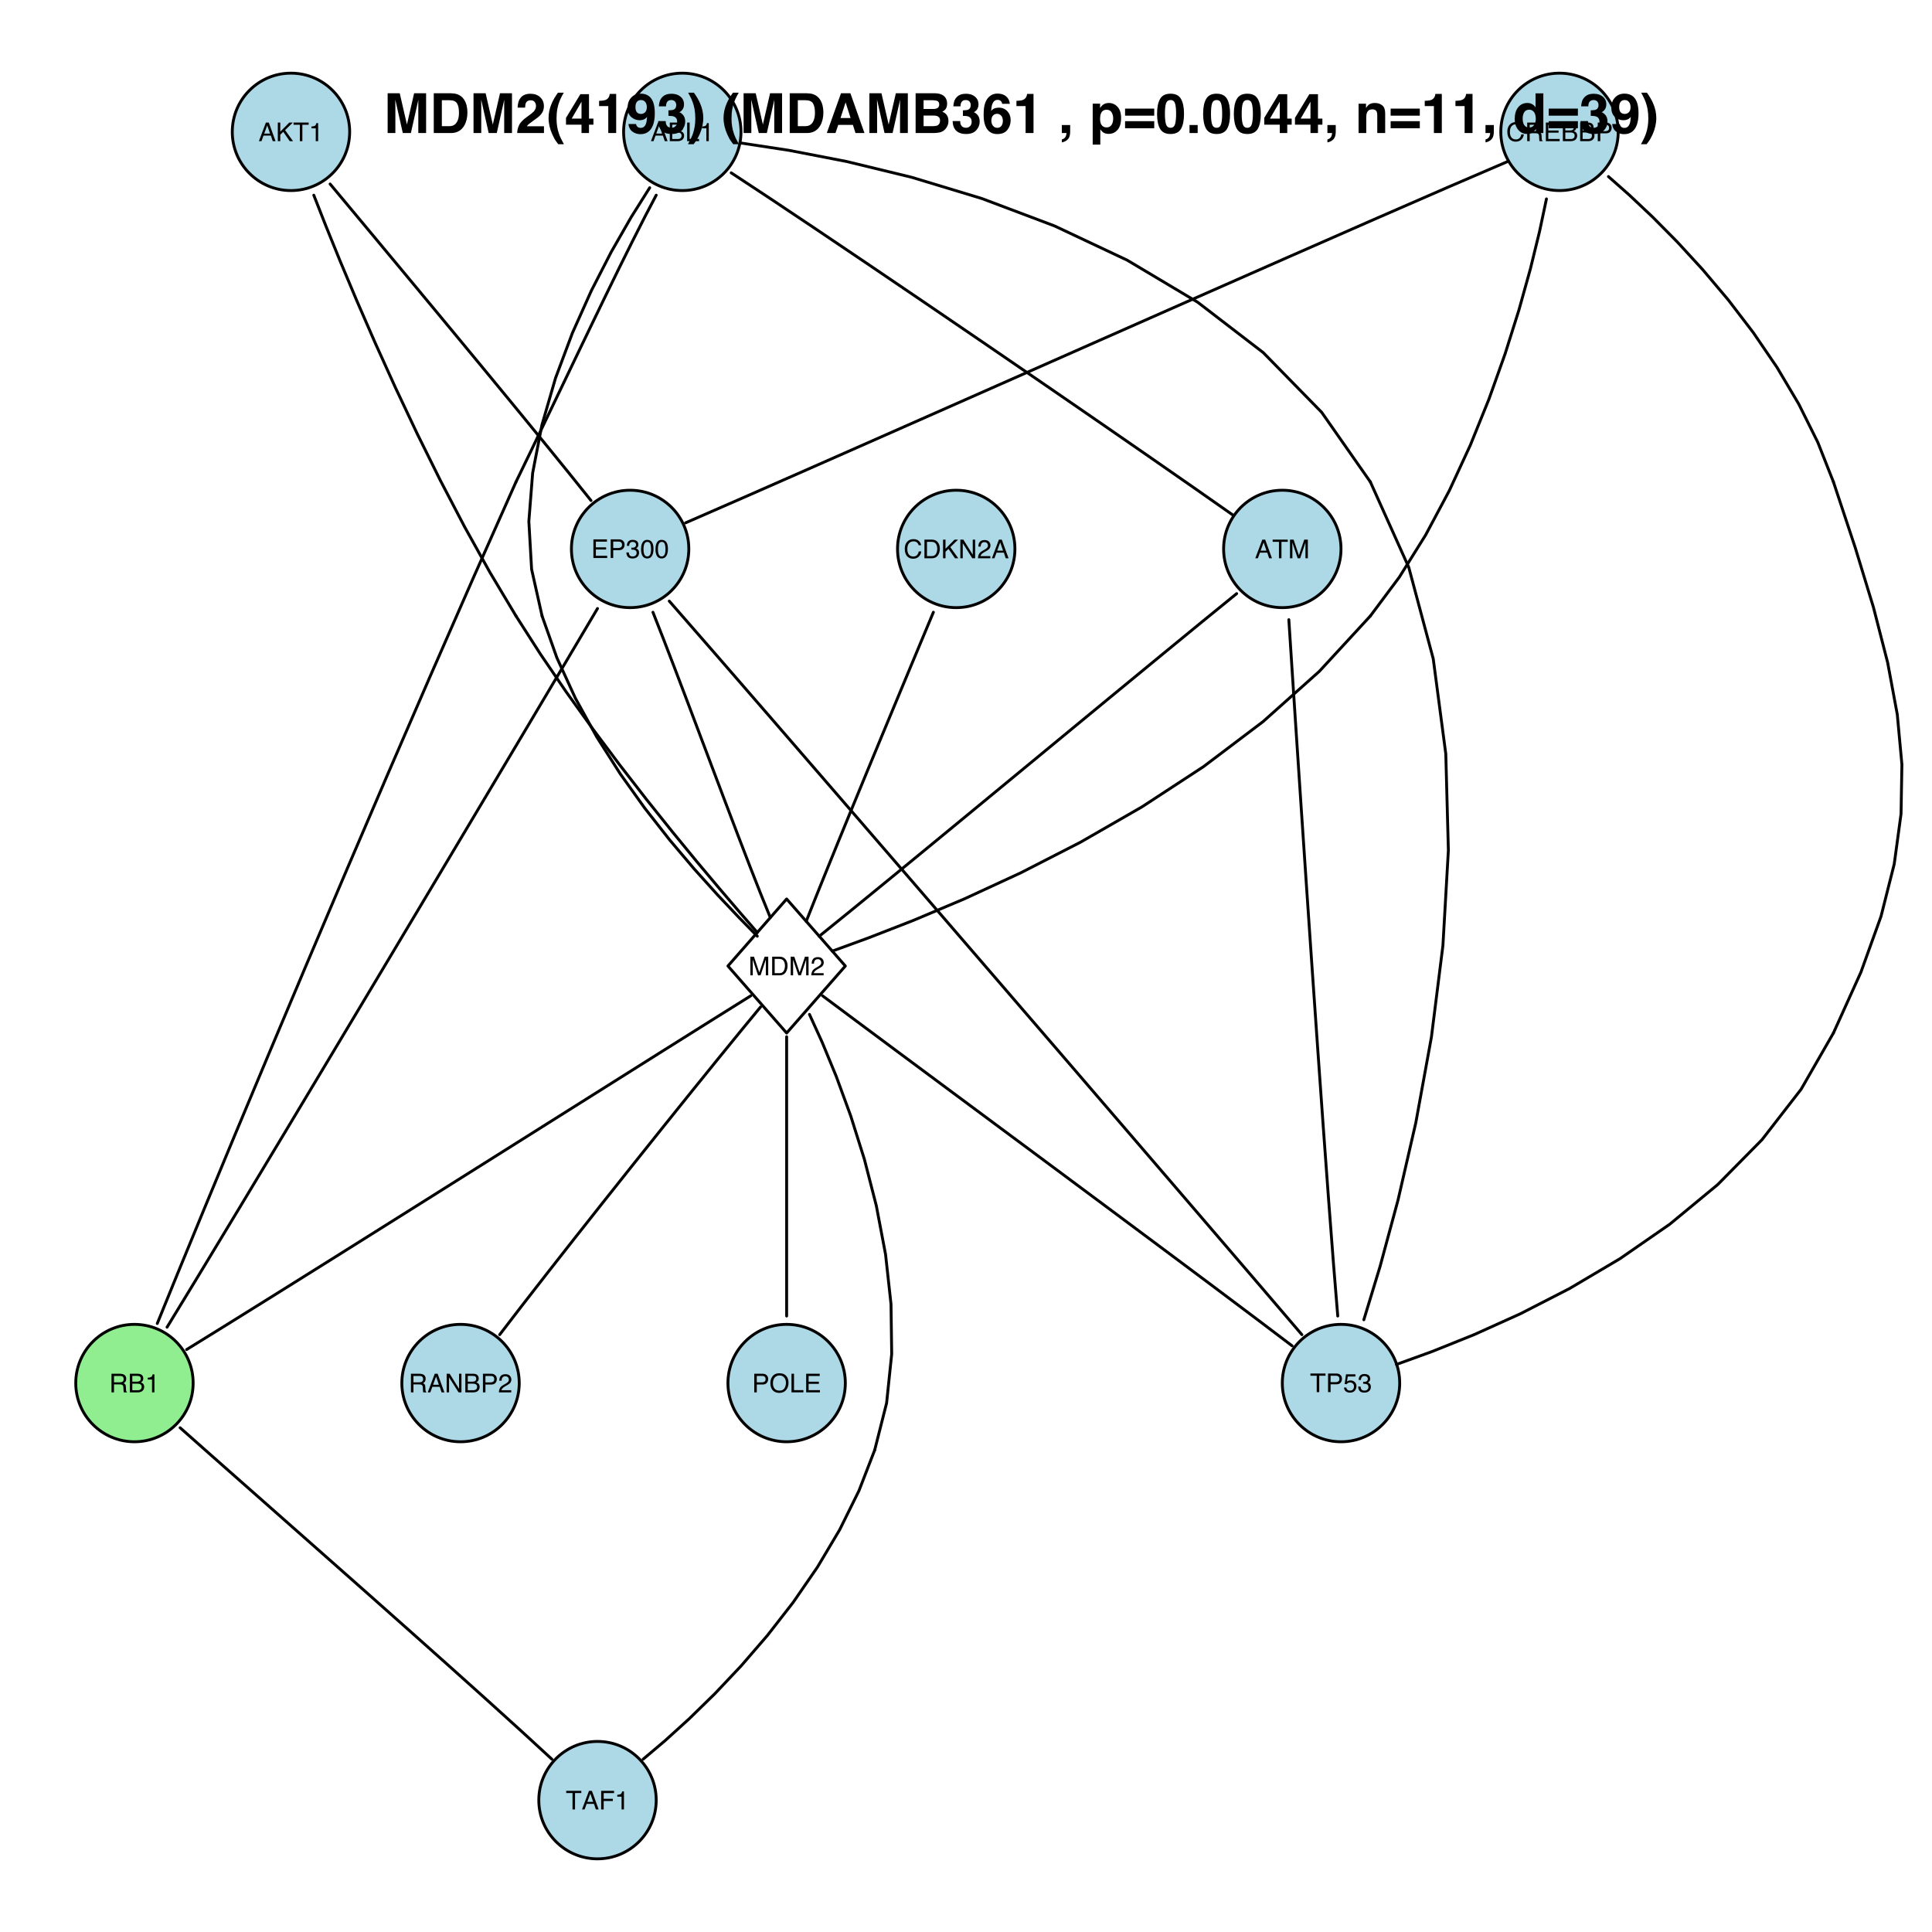 <?xml version="1.0" encoding="UTF-8"?>
<svg xmlns="http://www.w3.org/2000/svg" xmlns:xlink="http://www.w3.org/1999/xlink" width="504pt" height="504pt" viewBox="0 0 504 504" version="1.1">
<defs>
<g>
<symbol overflow="visible" id="glyph0-0">
<path style="stroke:none;" d="M 0.219 0 L 0.219 -4.859 L 4.062 -4.859 L 4.062 0 Z M 3.469 -0.609 L 3.469 -4.25 L 0.828 -4.25 L 0.828 -0.609 Z "/>
</symbol>
<symbol overflow="visible" id="glyph0-1">
<path style="stroke:none;" d="M 3 -1.984 L 2.266 -4.125 L 1.484 -1.984 Z M 1.922 -4.859 L 2.672 -4.859 L 4.438 0 L 3.703 0 L 3.219 -1.453 L 1.297 -1.453 L 0.766 0 L 0.094 0 Z M 2.266 -4.859 Z "/>
</symbol>
<symbol overflow="visible" id="glyph0-2">
<path style="stroke:none;" d="M 2.344 -2.797 C 2.613 -2.797 2.828 -2.836 2.984 -2.922 C 3.223 -3.035 3.344 -3.254 3.344 -3.578 C 3.344 -3.891 3.219 -4.102 2.969 -4.219 C 2.82 -4.27 2.602 -4.297 2.312 -4.297 L 1.141 -4.297 L 1.141 -2.797 Z M 2.562 -0.562 C 2.969 -0.562 3.254 -0.676 3.422 -0.906 C 3.523 -1.062 3.578 -1.242 3.578 -1.453 C 3.578 -1.797 3.422 -2.035 3.109 -2.172 C 2.941 -2.234 2.723 -2.266 2.453 -2.266 L 1.141 -2.266 L 1.141 -0.562 Z M 0.5 -4.859 L 2.578 -4.859 C 3.148 -4.859 3.555 -4.688 3.797 -4.344 C 3.93 -4.145 4 -3.914 4 -3.656 C 4 -3.344 3.914 -3.086 3.75 -2.891 C 3.656 -2.785 3.523 -2.691 3.359 -2.609 C 3.609 -2.516 3.797 -2.41 3.922 -2.297 C 4.129 -2.078 4.234 -1.785 4.234 -1.422 C 4.234 -1.109 4.141 -0.82 3.953 -0.562 C 3.66 -0.188 3.191 0 2.547 0 L 0.5 0 Z "/>
</symbol>
<symbol overflow="visible" id="glyph0-3">
<path style="stroke:none;" d="M 0.516 -4.859 L 1.172 -4.859 L 1.172 -0.578 L 3.625 -0.578 L 3.625 0 L 0.516 0 Z "/>
</symbol>
<symbol overflow="visible" id="glyph0-4">
<path style="stroke:none;" d="M 0.641 -3.344 L 0.641 -3.812 C 1.078 -3.852 1.379 -3.922 1.547 -4.016 C 1.711 -4.109 1.836 -4.336 1.922 -4.703 L 2.391 -4.703 L 2.391 0 L 1.766 0 L 1.766 -3.344 Z "/>
</symbol>
<symbol overflow="visible" id="glyph0-5">
<path style="stroke:none;" d="M 0.516 -4.859 L 1.156 -4.859 L 1.156 -2.484 L 3.516 -4.859 L 4.438 -4.859 L 2.406 -2.891 L 4.484 0 L 3.625 0 L 1.938 -2.438 L 1.156 -1.688 L 1.156 0 L 0.516 0 Z "/>
</symbol>
<symbol overflow="visible" id="glyph0-6">
<path style="stroke:none;" d="M 4.047 -4.859 L 4.047 -4.281 L 2.406 -4.281 L 2.406 0 L 1.75 0 L 1.75 -4.281 L 0.109 -4.281 L 0.109 -4.859 Z "/>
</symbol>
<symbol overflow="visible" id="glyph0-7">
<path style="stroke:none;" d="M 0.5 -4.859 L 1.438 -4.859 L 2.828 -0.75 L 4.219 -4.859 L 5.156 -4.859 L 5.156 0 L 4.531 0 L 4.531 -2.859 C 4.531 -2.961 4.531 -3.129 4.531 -3.359 C 4.531 -3.586 4.531 -3.832 4.531 -4.094 L 3.156 0 L 2.5 0 L 1.109 -4.094 L 1.109 -3.938 C 1.109 -3.82 1.109 -3.641 1.109 -3.391 C 1.117 -3.148 1.125 -2.973 1.125 -2.859 L 1.125 0 L 0.5 0 Z "/>
</symbol>
<symbol overflow="visible" id="glyph0-8">
<path style="stroke:none;" d="M 2.562 -4.984 C 3.176 -4.984 3.648 -4.82 3.984 -4.5 C 4.328 -4.176 4.52 -3.805 4.562 -3.391 L 3.922 -3.391 C 3.848 -3.703 3.703 -3.945 3.484 -4.125 C 3.266 -4.312 2.957 -4.406 2.562 -4.406 C 2.082 -4.406 1.695 -4.238 1.406 -3.906 C 1.113 -3.57 0.969 -3.055 0.969 -2.359 C 0.969 -1.797 1.098 -1.336 1.359 -0.984 C 1.629 -0.629 2.023 -0.453 2.547 -0.453 C 3.035 -0.453 3.406 -0.641 3.656 -1.016 C 3.789 -1.211 3.891 -1.469 3.953 -1.781 L 4.609 -1.781 C 4.547 -1.27 4.352 -0.844 4.031 -0.5 C 3.645 -0.082 3.125 0.125 2.469 0.125 C 1.906 0.125 1.43 -0.047 1.047 -0.391 C 0.547 -0.836 0.297 -1.535 0.297 -2.484 C 0.297 -3.191 0.484 -3.773 0.859 -4.234 C 1.273 -4.734 1.844 -4.984 2.562 -4.984 Z M 2.422 -4.984 Z "/>
</symbol>
<symbol overflow="visible" id="glyph0-9">
<path style="stroke:none;" d="M 2.375 -0.562 C 2.602 -0.562 2.785 -0.582 2.922 -0.625 C 3.18 -0.719 3.391 -0.883 3.547 -1.125 C 3.68 -1.32 3.773 -1.57 3.828 -1.875 C 3.867 -2.062 3.891 -2.234 3.891 -2.391 C 3.891 -2.992 3.77 -3.457 3.531 -3.781 C 3.289 -4.113 2.906 -4.281 2.375 -4.281 L 1.203 -4.281 L 1.203 -0.562 Z M 0.547 -4.859 L 2.516 -4.859 C 3.18 -4.859 3.695 -4.617 4.062 -4.141 C 4.395 -3.711 4.562 -3.164 4.562 -2.5 C 4.562 -1.988 4.461 -1.523 4.266 -1.109 C 3.922 -0.367 3.332 0 2.5 0 L 0.547 0 Z "/>
</symbol>
<symbol overflow="visible" id="glyph0-10">
<path style="stroke:none;" d="M 0.516 -4.859 L 1.297 -4.859 L 3.75 -0.922 L 3.75 -4.859 L 4.375 -4.859 L 4.375 0 L 3.625 0 L 1.141 -3.922 L 1.141 0 L 0.516 0 Z M 2.391 -4.859 Z "/>
</symbol>
<symbol overflow="visible" id="glyph0-11">
<path style="stroke:none;" d="M 0.219 0 C 0.238 -0.406 0.32 -0.758 0.469 -1.062 C 0.613 -1.363 0.898 -1.641 1.328 -1.891 L 1.953 -2.25 C 2.234 -2.414 2.43 -2.555 2.547 -2.672 C 2.734 -2.859 2.828 -3.066 2.828 -3.297 C 2.828 -3.578 2.742 -3.797 2.578 -3.953 C 2.41 -4.117 2.191 -4.203 1.922 -4.203 C 1.516 -4.203 1.234 -4.047 1.078 -3.734 C 0.984 -3.566 0.938 -3.336 0.938 -3.047 L 0.328 -3.047 C 0.336 -3.461 0.414 -3.801 0.562 -4.062 C 0.812 -4.52 1.266 -4.75 1.922 -4.75 C 2.461 -4.75 2.859 -4.602 3.109 -4.312 C 3.359 -4.02 3.484 -3.691 3.484 -3.328 C 3.484 -2.953 3.348 -2.629 3.078 -2.359 C 2.922 -2.203 2.645 -2.016 2.25 -1.797 L 1.797 -1.547 C 1.586 -1.422 1.422 -1.305 1.297 -1.203 C 1.078 -1.004 0.938 -0.789 0.875 -0.562 L 3.453 -0.562 L 3.453 0 Z "/>
</symbol>
<symbol overflow="visible" id="glyph0-12">
<path style="stroke:none;" d="M 2.766 -2.625 C 3.078 -2.625 3.32 -2.688 3.5 -2.812 C 3.676 -2.938 3.766 -3.16 3.766 -3.484 C 3.766 -3.828 3.641 -4.062 3.391 -4.188 C 3.254 -4.25 3.078 -4.281 2.859 -4.281 L 1.25 -4.281 L 1.25 -2.625 Z M 0.594 -4.859 L 2.844 -4.859 C 3.207 -4.859 3.508 -4.801 3.75 -4.688 C 4.207 -4.477 4.438 -4.098 4.438 -3.547 C 4.438 -3.254 4.375 -3.016 4.25 -2.828 C 4.133 -2.641 3.969 -2.492 3.75 -2.391 C 3.945 -2.305 4.094 -2.203 4.188 -2.078 C 4.281 -1.953 4.332 -1.75 4.344 -1.469 L 4.375 -0.812 C 4.375 -0.633 4.383 -0.5 4.406 -0.406 C 4.445 -0.25 4.52 -0.148 4.625 -0.109 L 4.625 0 L 3.812 0 C 3.789 -0.039 3.773 -0.094 3.766 -0.156 C 3.754 -0.227 3.742 -0.359 3.734 -0.547 L 3.688 -1.359 C 3.676 -1.672 3.562 -1.879 3.344 -1.984 C 3.219 -2.047 3.02 -2.078 2.75 -2.078 L 1.25 -2.078 L 1.25 0 L 0.594 0 Z "/>
</symbol>
<symbol overflow="visible" id="glyph0-13">
<path style="stroke:none;" d="M 0.578 -4.859 L 4.109 -4.859 L 4.109 -4.266 L 1.219 -4.266 L 1.219 -2.781 L 3.891 -2.781 L 3.891 -2.219 L 1.219 -2.219 L 1.219 -0.578 L 4.172 -0.578 L 4.172 0 L 0.578 0 Z M 2.375 -4.859 Z "/>
</symbol>
<symbol overflow="visible" id="glyph0-14">
<path style="stroke:none;" d="M 0.578 -4.859 L 2.766 -4.859 C 3.191 -4.859 3.535 -4.734 3.797 -4.484 C 4.066 -4.242 4.203 -3.906 4.203 -3.469 C 4.203 -3.082 4.082 -2.75 3.844 -2.469 C 3.613 -2.188 3.254 -2.047 2.766 -2.047 L 1.234 -2.047 L 1.234 0 L 0.578 0 Z M 3.531 -3.453 C 3.531 -3.816 3.398 -4.062 3.141 -4.188 C 2.992 -4.25 2.797 -4.281 2.547 -4.281 L 1.234 -4.281 L 1.234 -2.609 L 2.547 -2.609 C 2.836 -2.609 3.07 -2.672 3.25 -2.797 C 3.438 -2.922 3.531 -3.141 3.531 -3.453 Z "/>
</symbol>
<symbol overflow="visible" id="glyph0-15">
<path style="stroke:none;" d="M 1.75 0.125 C 1.195 0.125 0.789 -0.023 0.531 -0.328 C 0.281 -0.641 0.156 -1.016 0.156 -1.453 L 0.781 -1.453 C 0.812 -1.148 0.867 -0.926 0.953 -0.781 C 1.109 -0.531 1.391 -0.406 1.797 -0.406 C 2.109 -0.406 2.359 -0.488 2.547 -0.656 C 2.734 -0.832 2.828 -1.051 2.828 -1.312 C 2.828 -1.633 2.727 -1.859 2.531 -1.984 C 2.332 -2.117 2.055 -2.188 1.703 -2.188 C 1.66 -2.188 1.617 -2.188 1.578 -2.188 C 1.535 -2.188 1.492 -2.188 1.453 -2.188 L 1.453 -2.703 C 1.516 -2.703 1.566 -2.695 1.609 -2.688 C 1.648 -2.688 1.695 -2.688 1.75 -2.688 C 1.969 -2.688 2.148 -2.723 2.297 -2.797 C 2.547 -2.922 2.672 -3.141 2.672 -3.453 C 2.672 -3.691 2.586 -3.875 2.422 -4 C 2.254 -4.133 2.055 -4.203 1.828 -4.203 C 1.43 -4.203 1.16 -4.066 1.016 -3.797 C 0.93 -3.648 0.883 -3.441 0.875 -3.172 L 0.281 -3.172 C 0.281 -3.523 0.352 -3.828 0.5 -4.078 C 0.738 -4.516 1.16 -4.734 1.766 -4.734 C 2.254 -4.734 2.629 -4.625 2.891 -4.406 C 3.148 -4.195 3.281 -3.891 3.281 -3.484 C 3.281 -3.191 3.203 -2.957 3.047 -2.781 C 2.953 -2.664 2.828 -2.578 2.672 -2.516 C 2.922 -2.441 3.113 -2.305 3.25 -2.109 C 3.395 -1.922 3.469 -1.688 3.469 -1.406 C 3.469 -0.945 3.316 -0.578 3.016 -0.297 C 2.723 -0.016 2.301 0.125 1.75 0.125 Z "/>
</symbol>
<symbol overflow="visible" id="glyph0-16">
<path style="stroke:none;" d="M 1.828 -4.734 C 2.441 -4.734 2.883 -4.477 3.156 -3.969 C 3.363 -3.582 3.469 -3.051 3.469 -2.375 C 3.469 -1.727 3.375 -1.195 3.188 -0.781 C 2.906 -0.176 2.453 0.125 1.828 0.125 C 1.254 0.125 0.832 -0.117 0.562 -0.609 C 0.332 -1.023 0.219 -1.578 0.219 -2.266 C 0.219 -2.805 0.285 -3.27 0.422 -3.656 C 0.68 -4.375 1.148 -4.734 1.828 -4.734 Z M 1.828 -0.406 C 2.129 -0.406 2.367 -0.539 2.547 -0.812 C 2.734 -1.094 2.828 -1.602 2.828 -2.344 C 2.828 -2.883 2.758 -3.328 2.625 -3.672 C 2.5 -4.023 2.242 -4.203 1.859 -4.203 C 1.516 -4.203 1.258 -4.035 1.094 -3.703 C 0.938 -3.367 0.859 -2.883 0.859 -2.25 C 0.859 -1.758 0.91 -1.367 1.016 -1.078 C 1.172 -0.629 1.441 -0.406 1.828 -0.406 Z "/>
</symbol>
<symbol overflow="visible" id="glyph0-17">
<path style="stroke:none;" d="M 2.609 -4.984 C 3.461 -4.984 4.098 -4.707 4.516 -4.156 C 4.836 -3.727 5 -3.18 5 -2.516 C 5 -1.785 4.812 -1.18 4.438 -0.703 C 4.008 -0.141 3.395 0.141 2.594 0.141 C 1.852 0.141 1.266 -0.102 0.828 -0.594 C 0.453 -1.07 0.266 -1.676 0.266 -2.406 C 0.266 -3.062 0.426 -3.625 0.75 -4.094 C 1.164 -4.688 1.785 -4.984 2.609 -4.984 Z M 2.672 -0.453 C 3.254 -0.453 3.676 -0.656 3.938 -1.062 C 4.195 -1.477 4.328 -1.957 4.328 -2.5 C 4.328 -3.07 4.176 -3.531 3.875 -3.875 C 3.57 -4.227 3.164 -4.406 2.656 -4.406 C 2.145 -4.406 1.727 -4.227 1.406 -3.875 C 1.094 -3.531 0.938 -3.023 0.938 -2.359 C 0.938 -1.816 1.07 -1.363 1.344 -1 C 1.625 -0.633 2.066 -0.453 2.672 -0.453 Z M 2.625 -4.984 Z "/>
</symbol>
<symbol overflow="visible" id="glyph0-18">
<path style="stroke:none;" d="M 0.578 -4.859 L 3.938 -4.859 L 3.938 -4.266 L 1.234 -4.266 L 1.234 -2.781 L 3.625 -2.781 L 3.625 -2.203 L 1.234 -2.203 L 1.234 0 L 0.578 0 Z "/>
</symbol>
<symbol overflow="visible" id="glyph0-19">
<path style="stroke:none;" d="M 0.828 -1.203 C 0.867 -0.867 1.031 -0.633 1.312 -0.5 C 1.445 -0.438 1.609 -0.406 1.797 -0.406 C 2.148 -0.406 2.41 -0.516 2.578 -0.734 C 2.742 -0.961 2.828 -1.211 2.828 -1.484 C 2.828 -1.816 2.727 -2.07 2.531 -2.25 C 2.332 -2.438 2.094 -2.531 1.812 -2.531 C 1.602 -2.531 1.426 -2.488 1.281 -2.406 C 1.133 -2.32 1.008 -2.211 0.906 -2.078 L 0.391 -2.109 L 0.75 -4.656 L 3.203 -4.656 L 3.203 -4.078 L 1.203 -4.078 L 1 -2.766 C 1.102 -2.848 1.207 -2.91 1.312 -2.953 C 1.488 -3.023 1.691 -3.062 1.922 -3.062 C 2.348 -3.062 2.711 -2.922 3.016 -2.641 C 3.316 -2.359 3.469 -2.004 3.469 -1.578 C 3.469 -1.129 3.328 -0.734 3.047 -0.391 C 2.773 -0.047 2.336 0.125 1.734 0.125 C 1.348 0.125 1.004 0.016 0.703 -0.203 C 0.41 -0.422 0.25 -0.754 0.219 -1.203 Z "/>
</symbol>
<symbol overflow="visible" id="glyph1-0">
<path style="stroke:none;" d="M 1.078 0 L 1.078 -10.375 L 9.438 -10.375 L 9.438 0 Z M 8.141 -1.297 L 8.141 -9.078 L 2.375 -9.078 L 2.375 -1.297 Z "/>
</symbol>
<symbol overflow="visible" id="glyph1-1">
<path style="stroke:none;" d="M 7.969 -10.375 L 11.094 -10.375 L 11.094 0 L 9.062 0 L 9.062 -7.016 C 9.062 -7.211 9.062 -7.492 9.062 -7.859 C 9.07 -8.223 9.078 -8.504 9.078 -8.703 L 7.125 0 L 5.016 0 L 3.062 -8.703 C 3.062 -8.504 3.062 -8.223 3.062 -7.859 C 3.07 -7.492 3.078 -7.211 3.078 -7.016 L 3.078 0 L 1.062 0 L 1.062 -10.375 L 4.219 -10.375 L 6.094 -2.219 Z "/>
</symbol>
<symbol overflow="visible" id="glyph1-2">
<path style="stroke:none;" d="M 3.203 -8.562 L 3.203 -1.797 L 5.203 -1.797 C 6.223 -1.797 6.938 -2.301 7.344 -3.312 C 7.562 -3.863 7.672 -4.523 7.672 -5.297 C 7.672 -6.348 7.504 -7.156 7.172 -7.719 C 6.836 -8.281 6.18 -8.562 5.203 -8.562 Z M 5.562 -10.375 C 6.207 -10.363 6.742 -10.285 7.172 -10.141 C 7.898 -9.898 8.488 -9.461 8.938 -8.828 C 9.289 -8.305 9.535 -7.742 9.672 -7.141 C 9.805 -6.547 9.875 -5.977 9.875 -5.438 C 9.875 -4.062 9.598 -2.895 9.047 -1.938 C 8.285 -0.645 7.125 0 5.562 0 L 1.094 0 L 1.094 -10.375 Z "/>
</symbol>
<symbol overflow="visible" id="glyph1-3">
<path style="stroke:none;" d="M 0.453 0 C 0.473 -0.727 0.629 -1.395 0.922 -2 C 1.203 -2.688 1.879 -3.41 2.953 -4.172 C 3.867 -4.828 4.461 -5.297 4.734 -5.578 C 5.148 -6.023 5.359 -6.516 5.359 -7.047 C 5.359 -7.484 5.238 -7.844 5 -8.125 C 4.77 -8.406 4.43 -8.547 3.984 -8.547 C 3.367 -8.547 2.953 -8.32 2.734 -7.875 C 2.609 -7.613 2.535 -7.195 2.516 -6.625 L 0.562 -6.625 C 0.594 -7.488 0.75 -8.188 1.031 -8.719 C 1.57 -9.738 2.523 -10.25 3.891 -10.25 C 4.961 -10.25 5.816 -9.945 6.453 -9.344 C 7.098 -8.75 7.422 -7.961 7.422 -6.984 C 7.422 -6.223 7.191 -5.551 6.734 -4.969 C 6.441 -4.57 5.957 -4.141 5.281 -3.672 L 4.484 -3.094 C 3.984 -2.738 3.641 -2.477 3.453 -2.312 C 3.266 -2.156 3.109 -1.973 2.984 -1.766 L 7.438 -1.766 L 7.438 0 Z "/>
</symbol>
<symbol overflow="visible" id="glyph1-4">
<path style="stroke:none;" d="M 1.453 -7.75 C 1.816 -8.613 2.359 -9.539 3.078 -10.531 L 4.594 -10.531 L 4.156 -9.75 C 3.562 -8.664 3.148 -7.531 2.922 -6.344 C 2.773 -5.562 2.703 -4.711 2.703 -3.797 C 2.703 -2.359 2.91 -1.039 3.328 0.156 C 3.566 0.875 4 1.789 4.625 2.906 L 3.141 2.906 L 2.641 2.219 C 2.316 1.812 1.973 1.195 1.609 0.375 C 0.953 -1.082 0.625 -2.516 0.625 -3.922 C 0.625 -5.211 0.898 -6.488 1.453 -7.75 Z "/>
</symbol>
<symbol overflow="visible" id="glyph1-5">
<path style="stroke:none;" d="M 7.531 -2.188 L 6.375 -2.188 L 6.375 0 L 4.422 0 L 4.422 -2.188 L 0.375 -2.188 L 0.375 -3.953 L 4.125 -10.141 L 6.375 -10.141 L 6.375 -3.766 L 7.531 -3.766 Z M 4.422 -3.766 L 4.422 -8.172 L 1.859 -3.766 Z "/>
</symbol>
<symbol overflow="visible" id="glyph1-6">
<path style="stroke:none;" d="M 1 -7.031 L 1 -8.406 C 1.633 -8.426 2.078 -8.469 2.328 -8.531 C 2.734 -8.613 3.062 -8.789 3.312 -9.062 C 3.488 -9.238 3.617 -9.484 3.703 -9.797 C 3.754 -9.973 3.781 -10.109 3.781 -10.203 L 5.453 -10.203 L 5.453 0 L 3.391 0 L 3.391 -7.031 Z "/>
</symbol>
<symbol overflow="visible" id="glyph1-7">
<path style="stroke:none;" d="M 0.422 -6.609 C 0.422 -7.703 0.738 -8.586 1.375 -9.266 C 2.008 -9.941 2.828 -10.281 3.828 -10.281 C 5.379 -10.281 6.445 -9.594 7.031 -8.219 C 7.352 -7.445 7.516 -6.426 7.516 -5.156 C 7.516 -3.914 7.359 -2.883 7.047 -2.062 C 6.441 -0.488 5.344 0.297 3.75 0.297 C 2.977 0.297 2.285 0.07 1.672 -0.375 C 1.066 -0.832 0.723 -1.492 0.641 -2.359 L 2.625 -2.359 C 2.676 -2.055 2.801 -1.812 3 -1.625 C 3.207 -1.438 3.484 -1.344 3.828 -1.344 C 4.492 -1.344 4.957 -1.711 5.219 -2.453 C 5.363 -2.848 5.457 -3.438 5.5 -4.219 C 5.312 -3.988 5.117 -3.812 4.922 -3.688 C 4.547 -3.457 4.082 -3.344 3.531 -3.344 C 2.719 -3.344 1.992 -3.625 1.359 -4.188 C 0.734 -4.75 0.422 -5.555 0.422 -6.609 Z M 3.969 -4.984 C 4.238 -4.984 4.5 -5.062 4.75 -5.219 C 5.207 -5.508 5.438 -6.016 5.438 -6.734 C 5.438 -7.305 5.301 -7.758 5.031 -8.094 C 4.758 -8.438 4.391 -8.609 3.922 -8.609 C 3.578 -8.609 3.281 -8.516 3.031 -8.328 C 2.656 -8.023 2.469 -7.516 2.469 -6.797 C 2.469 -6.191 2.586 -5.738 2.828 -5.438 C 3.078 -5.133 3.457 -4.984 3.969 -4.984 Z "/>
</symbol>
<symbol overflow="visible" id="glyph1-8">
<path style="stroke:none;" d="M 2.344 -3.125 C 2.344 -2.719 2.41 -2.383 2.547 -2.125 C 2.785 -1.625 3.227 -1.375 3.875 -1.375 C 4.27 -1.375 4.613 -1.508 4.906 -1.781 C 5.195 -2.051 5.344 -2.441 5.344 -2.953 C 5.344 -3.617 5.07 -4.066 4.531 -4.297 C 4.219 -4.422 3.727 -4.484 3.062 -4.484 L 3.062 -5.922 C 3.719 -5.93 4.176 -5.992 4.438 -6.109 C 4.875 -6.305 5.094 -6.703 5.094 -7.297 C 5.094 -7.691 4.977 -8.008 4.75 -8.25 C 4.531 -8.488 4.211 -8.609 3.797 -8.609 C 3.328 -8.609 2.977 -8.457 2.75 -8.156 C 2.531 -7.863 2.426 -7.469 2.438 -6.969 L 0.562 -6.969 C 0.582 -7.469 0.672 -7.945 0.828 -8.406 C 0.984 -8.801 1.238 -9.172 1.594 -9.516 C 1.852 -9.754 2.164 -9.938 2.531 -10.062 C 2.895 -10.188 3.336 -10.25 3.859 -10.25 C 4.836 -10.25 5.625 -9.992 6.219 -9.484 C 6.82 -8.984 7.125 -8.312 7.125 -7.469 C 7.125 -6.863 6.941 -6.352 6.578 -5.938 C 6.359 -5.688 6.125 -5.516 5.875 -5.422 C 6.062 -5.422 6.328 -5.258 6.672 -4.938 C 7.18 -4.469 7.438 -3.82 7.438 -3 C 7.438 -2.133 7.133 -1.375 6.531 -0.719 C 5.938 -0.07 5.055 0.25 3.891 0.25 C 2.441 0.25 1.438 -0.219 0.875 -1.156 C 0.57 -1.656 0.406 -2.312 0.375 -3.125 Z "/>
</symbol>
<symbol overflow="visible" id="glyph1-9">
<path style="stroke:none;" d="M 1.688 -10.531 C 2.406 -9.539 2.945 -8.613 3.312 -7.75 C 3.863 -6.488 4.141 -5.211 4.141 -3.922 C 4.141 -2.516 3.816 -1.082 3.172 0.375 C 2.797 1.195 2.445 1.812 2.125 2.219 L 1.625 2.906 L 0.141 2.906 C 0.766 1.789 1.195 0.875 1.438 0.156 C 1.852 -1.039 2.062 -2.359 2.062 -3.797 C 2.062 -4.711 1.988 -5.562 1.844 -6.344 C 1.613 -7.531 1.203 -8.664 0.609 -9.75 L 0.188 -10.531 Z "/>
</symbol>
<symbol overflow="visible" id="glyph1-10">
<path style="stroke:none;" d=""/>
</symbol>
<symbol overflow="visible" id="glyph1-11">
<path style="stroke:none;" d="M 3.938 -3.922 L 6.562 -3.922 L 5.266 -8 Z M 4.062 -10.375 L 6.516 -10.375 L 10.188 0 L 7.844 0 L 7.172 -2.125 L 3.344 -2.125 L 2.625 0 L 0.359 0 Z M 5.281 -10.375 Z "/>
</symbol>
<symbol overflow="visible" id="glyph1-12">
<path style="stroke:none;" d="M 3.203 -8.562 L 3.203 -6.281 L 5.75 -6.281 C 6.195 -6.281 6.562 -6.363 6.844 -6.531 C 7.133 -6.707 7.281 -7.016 7.281 -7.453 C 7.281 -7.93 7.094 -8.25 6.719 -8.406 C 6.395 -8.508 5.984 -8.562 5.484 -8.562 Z M 3.203 -4.562 L 3.203 -1.797 L 5.75 -1.797 C 6.195 -1.797 6.551 -1.859 6.812 -1.984 C 7.27 -2.211 7.5 -2.645 7.5 -3.281 C 7.5 -3.82 7.273 -4.191 6.828 -4.391 C 6.578 -4.504 6.227 -4.562 5.781 -4.562 Z M 6.172 -10.375 C 7.441 -10.352 8.344 -9.984 8.875 -9.266 C 9.188 -8.828 9.344 -8.301 9.344 -7.688 C 9.344 -7.051 9.188 -6.539 8.875 -6.156 C 8.695 -5.938 8.43 -5.738 8.078 -5.562 C 8.609 -5.375 9.008 -5.07 9.281 -4.656 C 9.551 -4.238 9.688 -3.727 9.688 -3.125 C 9.688 -2.508 9.531 -1.961 9.219 -1.484 C 9.02 -1.148 8.773 -0.875 8.484 -0.656 C 8.148 -0.406 7.754 -0.234 7.297 -0.141 C 6.848 -0.047 6.359 0 5.828 0 L 1.125 0 L 1.125 -10.375 Z "/>
</symbol>
<symbol overflow="visible" id="glyph1-13">
<path style="stroke:none;" d="M 2.469 -3.234 C 2.469 -2.68 2.613 -2.227 2.906 -1.875 C 3.195 -1.531 3.57 -1.359 4.031 -1.359 C 4.477 -1.359 4.828 -1.523 5.078 -1.859 C 5.336 -2.203 5.469 -2.641 5.469 -3.172 C 5.469 -3.766 5.32 -4.219 5.031 -4.531 C 4.738 -4.852 4.379 -5.016 3.953 -5.016 C 3.617 -5.016 3.316 -4.91 3.047 -4.703 C 2.66 -4.398 2.469 -3.91 2.469 -3.234 Z M 5.281 -7.625 C 5.281 -7.789 5.219 -7.973 5.094 -8.172 C 4.875 -8.492 4.547 -8.656 4.109 -8.656 C 3.461 -8.656 3 -8.289 2.719 -7.562 C 2.57 -7.156 2.469 -6.555 2.406 -5.766 C 2.656 -6.066 2.941 -6.285 3.266 -6.422 C 3.598 -6.555 3.977 -6.625 4.406 -6.625 C 5.312 -6.625 6.051 -6.316 6.625 -5.703 C 7.207 -5.086 7.5 -4.301 7.5 -3.344 C 7.5 -2.383 7.211 -1.539 6.641 -0.812 C 6.078 -0.094 5.195 0.266 4 0.266 C 2.719 0.266 1.77 -0.27 1.156 -1.344 C 0.688 -2.188 0.453 -3.27 0.453 -4.594 C 0.453 -5.375 0.484 -6.008 0.547 -6.5 C 0.66 -7.363 0.891 -8.082 1.234 -8.656 C 1.523 -9.145 1.906 -9.539 2.375 -9.844 C 2.844 -10.145 3.406 -10.297 4.062 -10.297 C 5.008 -10.297 5.766 -10.051 6.328 -9.562 C 6.891 -9.082 7.207 -8.438 7.281 -7.625 Z "/>
</symbol>
<symbol overflow="visible" id="glyph1-14">
<path style="stroke:none;" d="M 0.828 1.672 C 1.234 1.555 1.531 1.363 1.719 1.094 C 1.906 0.832 2.016 0.469 2.047 0 L 0.828 0 L 0.828 -2.094 L 3 -2.094 L 3 -0.281 C 3 0.039 2.957 0.375 2.875 0.719 C 2.789 1.062 2.633 1.363 2.406 1.625 C 2.156 1.895 1.859 2.098 1.516 2.234 C 1.18 2.367 0.953 2.438 0.828 2.438 Z "/>
</symbol>
<symbol overflow="visible" id="glyph1-15">
<path style="stroke:none;" d="M 6.219 -3.828 C 6.219 -4.422 6.082 -4.941 5.812 -5.391 C 5.539 -5.848 5.102 -6.078 4.5 -6.078 C 3.77 -6.078 3.27 -5.734 3 -5.047 C 2.863 -4.68 2.797 -4.219 2.797 -3.656 C 2.797 -2.77 3.031 -2.145 3.5 -1.781 C 3.781 -1.57 4.113 -1.469 4.5 -1.469 C 5.062 -1.469 5.488 -1.68 5.781 -2.109 C 6.07 -2.535 6.219 -3.109 6.219 -3.828 Z M 5.078 -7.844 C 5.973 -7.844 6.727 -7.508 7.344 -6.844 C 7.969 -6.188 8.281 -5.219 8.281 -3.938 C 8.281 -2.582 7.977 -1.551 7.375 -0.844 C 6.77 -0.133 5.988 0.219 5.031 0.219 C 4.414 0.219 3.91 0.066 3.516 -0.234 C 3.285 -0.41 3.066 -0.66 2.859 -0.984 L 2.859 3.016 L 0.875 3.016 L 0.875 -7.672 L 2.797 -7.672 L 2.797 -6.531 C 3.016 -6.863 3.242 -7.129 3.484 -7.328 C 3.93 -7.672 4.461 -7.844 5.078 -7.844 Z "/>
</symbol>
<symbol overflow="visible" id="glyph1-16">
<path style="stroke:none;" d="M 8.125 -6.375 L 8.125 -4.531 L 0.516 -4.531 L 0.516 -6.375 Z M 8.125 -3.094 L 8.125 -1.25 L 0.516 -1.25 L 0.516 -3.094 Z "/>
</symbol>
<symbol overflow="visible" id="glyph1-17">
<path style="stroke:none;" d="M 2.5 -5 C 2.5 -3.832 2.594 -2.938 2.781 -2.312 C 2.977 -1.688 3.375 -1.375 3.969 -1.375 C 4.562 -1.375 4.953 -1.688 5.141 -2.312 C 5.328 -2.938 5.422 -3.832 5.422 -5 C 5.422 -6.227 5.328 -7.133 5.141 -7.719 C 4.953 -8.312 4.562 -8.609 3.969 -8.609 C 3.375 -8.609 2.977 -8.312 2.781 -7.719 C 2.594 -7.133 2.5 -6.227 2.5 -5 Z M 3.969 -10.266 C 5.27 -10.266 6.18 -9.805 6.703 -8.891 C 7.223 -7.984 7.484 -6.688 7.484 -5 C 7.484 -3.312 7.223 -2.016 6.703 -1.109 C 6.18 -0.203 5.27 0.25 3.969 0.25 C 2.664 0.25 1.754 -0.203 1.234 -1.109 C 0.711 -2.016 0.453 -3.312 0.453 -5 C 0.453 -6.688 0.711 -7.984 1.234 -8.891 C 1.754 -9.805 2.664 -10.266 3.969 -10.266 Z "/>
</symbol>
<symbol overflow="visible" id="glyph1-18">
<path style="stroke:none;" d="M 0.906 -2.094 L 3.031 -2.094 L 3.031 0 L 0.906 0 Z "/>
</symbol>
<symbol overflow="visible" id="glyph1-19">
<path style="stroke:none;" d="M 5.188 -7.844 C 5.977 -7.844 6.625 -7.633 7.125 -7.219 C 7.633 -6.812 7.891 -6.125 7.891 -5.156 L 7.891 0 L 5.828 0 L 5.828 -4.656 C 5.828 -5.062 5.773 -5.375 5.672 -5.594 C 5.473 -5.988 5.098 -6.188 4.547 -6.188 C 3.867 -6.188 3.398 -5.895 3.141 -5.312 C 3.016 -5.008 2.953 -4.625 2.953 -4.156 L 2.953 0 L 0.953 0 L 0.953 -7.656 L 2.891 -7.656 L 2.891 -6.531 C 3.141 -6.926 3.379 -7.211 3.609 -7.391 C 4.023 -7.691 4.551 -7.844 5.188 -7.844 Z M 4.453 -7.875 Z "/>
</symbol>
<symbol overflow="visible" id="glyph1-20">
<path style="stroke:none;" d="M 3.766 -7.844 C 4.223 -7.844 4.633 -7.738 5 -7.531 C 5.363 -7.332 5.656 -7.055 5.875 -6.703 L 5.875 -10.359 L 7.906 -10.359 L 7.906 0 L 5.969 0 L 5.969 -1.062 C 5.676 -0.602 5.348 -0.27 4.984 -0.062 C 4.617 0.133 4.164 0.234 3.625 0.234 C 2.727 0.234 1.973 -0.125 1.359 -0.844 C 0.742 -1.57 0.438 -2.504 0.438 -3.641 C 0.438 -4.941 0.738 -5.969 1.344 -6.719 C 1.945 -7.469 2.754 -7.844 3.766 -7.844 Z M 4.203 -1.453 C 4.766 -1.453 5.191 -1.66 5.484 -2.078 C 5.785 -2.504 5.938 -3.051 5.938 -3.719 C 5.938 -4.656 5.695 -5.328 5.219 -5.734 C 4.938 -5.973 4.602 -6.094 4.219 -6.094 C 3.625 -6.094 3.191 -5.867 2.922 -5.422 C 2.648 -4.984 2.516 -4.438 2.516 -3.781 C 2.516 -3.07 2.648 -2.504 2.922 -2.078 C 3.203 -1.66 3.629 -1.453 4.203 -1.453 Z "/>
</symbol>
</g>
</defs>
<g id="surface25533">
<rect x="0" y="0" width="504" height="504" style="fill:rgb(100%,100%,100%);fill-opacity:1;stroke:none;"/>
<path style="fill-rule:nonzero;fill:rgb(67.843%,84.706%,90.196%);fill-opacity:1;stroke-width:0.75;stroke-linecap:round;stroke-linejoin:round;stroke:rgb(0%,0%,0%);stroke-opacity:1;stroke-miterlimit:10;" d="M 193.301 34.398 C 193.301 42.855 186.445 49.711 177.988 49.711 C 169.531 49.711 162.676 42.855 162.676 34.398 C 162.676 25.941 169.531 19.086 177.988 19.086 C 186.445 19.086 193.301 25.941 193.301 34.398 "/>
<path style="fill-rule:nonzero;fill:rgb(67.843%,84.706%,90.196%);fill-opacity:1;stroke-width:0.75;stroke-linecap:round;stroke-linejoin:round;stroke:rgb(0%,0%,0%);stroke-opacity:1;stroke-miterlimit:10;" d="M 91.219 34.398 C 91.219 42.855 84.363 49.711 75.906 49.711 C 67.449 49.711 60.594 42.855 60.594 34.398 C 60.594 25.941 67.449 19.086 75.906 19.086 C 84.363 19.086 91.219 25.941 91.219 34.398 "/>
<path style="fill-rule:nonzero;fill:rgb(67.843%,84.706%,90.196%);fill-opacity:1;stroke-width:0.75;stroke-linecap:round;stroke-linejoin:round;stroke:rgb(0%,0%,0%);stroke-opacity:1;stroke-miterlimit:10;" d="M 349.828 143.199 C 349.828 151.656 342.973 158.512 334.516 158.512 C 326.059 158.512 319.203 151.656 319.203 143.199 C 319.203 134.742 326.059 127.887 334.516 127.887 C 342.973 127.887 349.828 134.742 349.828 143.199 "/>
<path style="fill-rule:nonzero;fill:rgb(67.843%,84.706%,90.196%);fill-opacity:1;stroke-width:0.75;stroke-linecap:round;stroke-linejoin:round;stroke:rgb(0%,0%,0%);stroke-opacity:1;stroke-miterlimit:10;" d="M 264.762 143.199 C 264.762 151.656 257.906 158.512 249.449 158.512 C 240.992 158.512 234.137 151.656 234.137 143.199 C 234.137 134.742 240.992 127.887 249.449 127.887 C 257.906 127.887 264.762 134.742 264.762 143.199 "/>
<path style="fill-rule:nonzero;fill:rgb(67.843%,84.706%,90.196%);fill-opacity:1;stroke-width:0.75;stroke-linecap:round;stroke-linejoin:round;stroke:rgb(0%,0%,0%);stroke-opacity:1;stroke-miterlimit:10;" d="M 422.141 34.398 C 422.141 42.855 415.285 49.711 406.828 49.711 C 398.371 49.711 391.516 42.855 391.516 34.398 C 391.516 25.941 398.371 19.086 406.828 19.086 C 415.285 19.086 422.141 25.941 422.141 34.398 "/>
<path style="fill-rule:nonzero;fill:rgb(67.843%,84.706%,90.196%);fill-opacity:1;stroke-width:0.75;stroke-linecap:round;stroke-linejoin:round;stroke:rgb(0%,0%,0%);stroke-opacity:1;stroke-miterlimit:10;" d="M 179.691 143.199 C 179.691 151.656 172.836 158.512 164.379 158.512 C 155.922 158.512 149.066 151.656 149.066 143.199 C 149.066 134.742 155.922 127.887 164.379 127.887 C 172.836 127.887 179.691 134.742 179.691 143.199 "/>
<path style="fill-rule:nonzero;fill:rgb(67.843%,84.706%,90.196%);fill-opacity:1;stroke-width:0.75;stroke-linecap:round;stroke-linejoin:round;stroke:rgb(0%,0%,0%);stroke-opacity:1;stroke-miterlimit:10;" d="M 220.523 360.801 C 220.523 369.258 213.668 376.113 205.211 376.113 C 196.754 376.113 189.898 369.258 189.898 360.801 C 189.898 352.344 196.754 345.488 205.211 345.488 C 213.668 345.488 220.523 352.344 220.523 360.801 "/>
<path style="fill-rule:nonzero;fill:rgb(67.843%,84.706%,90.196%);fill-opacity:1;stroke-width:0.75;stroke-linecap:round;stroke-linejoin:round;stroke:rgb(0%,0%,0%);stroke-opacity:1;stroke-miterlimit:10;" d="M 135.453 360.801 C 135.453 369.258 128.598 376.113 120.141 376.113 C 111.684 376.113 104.828 369.258 104.828 360.801 C 104.828 352.344 111.684 345.488 120.141 345.488 C 128.598 345.488 135.453 352.344 135.453 360.801 "/>
<path style="fill-rule:nonzero;fill:rgb(56.471%,93.333%,56.471%);fill-opacity:1;stroke-width:0.75;stroke-linecap:round;stroke-linejoin:round;stroke:rgb(0%,0%,0%);stroke-opacity:1;stroke-miterlimit:10;" d="M 50.387 360.801 C 50.387 369.258 43.531 376.113 35.074 376.113 C 26.617 376.113 19.762 369.258 19.762 360.801 C 19.762 352.344 26.617 345.488 35.074 345.488 C 43.531 345.488 50.387 352.344 50.387 360.801 "/>
<path style="fill-rule:nonzero;fill:rgb(67.843%,84.706%,90.196%);fill-opacity:1;stroke-width:0.75;stroke-linecap:round;stroke-linejoin:round;stroke:rgb(0%,0%,0%);stroke-opacity:1;stroke-miterlimit:10;" d="M 171.184 469.602 C 171.184 478.059 164.328 484.914 155.871 484.914 C 147.414 484.914 140.559 478.059 140.559 469.602 C 140.559 461.145 147.414 454.289 155.871 454.289 C 164.328 454.289 171.184 461.145 171.184 469.602 "/>
<path style="fill-rule:nonzero;fill:rgb(67.843%,84.706%,90.196%);fill-opacity:1;stroke-width:0.75;stroke-linecap:round;stroke-linejoin:round;stroke:rgb(0%,0%,0%);stroke-opacity:1;stroke-miterlimit:10;" d="M 365.141 360.801 C 365.141 369.258 358.285 376.113 349.828 376.113 C 341.371 376.113 334.516 369.258 334.516 360.801 C 334.516 352.344 341.371 345.488 349.828 345.488 C 358.285 345.488 365.141 352.344 365.141 360.801 "/>
<path style="fill:none;stroke-width:0.75;stroke-linecap:round;stroke-linejoin:round;stroke:rgb(0%,0%,0%);stroke-opacity:1;stroke-miterlimit:10;" d="M 189.898 252 L 205.211 234.516 L 220.523 252 L 205.211 269.484 L 189.898 252 "/>
<g style="fill:rgb(0%,0%,0%);fill-opacity:1;">
  <use xlink:href="#glyph0-1" x="169.715" y="36.828"/>
  <use xlink:href="#glyph0-2" x="174.227" y="36.828"/>
  <use xlink:href="#glyph0-3" x="178.74" y="36.828"/>
  <use xlink:href="#glyph0-4" x="182.503" y="36.828"/>
</g>
<g style="fill:rgb(0%,0%,0%);fill-opacity:1;">
  <use xlink:href="#glyph0-1" x="67.445" y="36.828"/>
  <use xlink:href="#glyph0-5" x="71.958" y="36.828"/>
  <use xlink:href="#glyph0-6" x="76.471" y="36.828"/>
  <use xlink:href="#glyph0-4" x="80.603" y="36.828"/>
</g>
<g style="fill:rgb(0%,0%,0%);fill-opacity:1;">
  <use xlink:href="#glyph0-1" x="327.375" y="145.629"/>
  <use xlink:href="#glyph0-6" x="331.888" y="145.629"/>
  <use xlink:href="#glyph0-7" x="336.02" y="145.629"/>
</g>
<g style="fill:rgb(0%,0%,0%);fill-opacity:1;">
  <use xlink:href="#glyph0-8" x="235.727" y="145.629"/>
  <use xlink:href="#glyph0-9" x="240.612" y="145.629"/>
  <use xlink:href="#glyph0-5" x="245.498" y="145.629"/>
  <use xlink:href="#glyph0-10" x="250.011" y="145.629"/>
  <use xlink:href="#glyph0-11" x="254.897" y="145.629"/>
  <use xlink:href="#glyph0-1" x="258.66" y="145.629"/>
</g>
<g style="fill:rgb(0%,0%,0%);fill-opacity:1;">
  <use xlink:href="#glyph0-8" x="392.918" y="36.828"/>
  <use xlink:href="#glyph0-12" x="397.804" y="36.828"/>
  <use xlink:href="#glyph0-13" x="402.69" y="36.828"/>
  <use xlink:href="#glyph0-2" x="407.202" y="36.828"/>
  <use xlink:href="#glyph0-2" x="411.715" y="36.828"/>
  <use xlink:href="#glyph0-14" x="416.228" y="36.828"/>
</g>
<g style="fill:rgb(0%,0%,0%);fill-opacity:1;">
  <use xlink:href="#glyph0-13" x="154.223" y="145.566"/>
  <use xlink:href="#glyph0-14" x="158.735" y="145.566"/>
  <use xlink:href="#glyph0-15" x="163.248" y="145.566"/>
  <use xlink:href="#glyph0-16" x="167.011" y="145.566"/>
  <use xlink:href="#glyph0-16" x="170.773" y="145.566"/>
</g>
<g style="fill:rgb(0%,0%,0%);fill-opacity:1;">
  <use xlink:href="#glyph0-7" x="195.25" y="254.43"/>
  <use xlink:href="#glyph0-9" x="200.886" y="254.43"/>
  <use xlink:href="#glyph0-7" x="205.772" y="254.43"/>
  <use xlink:href="#glyph0-11" x="211.408" y="254.43"/>
</g>
<g style="fill:rgb(0%,0%,0%);fill-opacity:1;">
  <use xlink:href="#glyph0-14" x="196.188" y="363.223"/>
  <use xlink:href="#glyph0-17" x="200.7" y="363.223"/>
  <use xlink:href="#glyph0-3" x="205.963" y="363.223"/>
  <use xlink:href="#glyph0-13" x="209.725" y="363.223"/>
</g>
<g style="fill:rgb(0%,0%,0%);fill-opacity:1;">
  <use xlink:href="#glyph0-12" x="106.605" y="363.23"/>
  <use xlink:href="#glyph0-1" x="111.491" y="363.23"/>
  <use xlink:href="#glyph0-10" x="116.004" y="363.23"/>
  <use xlink:href="#glyph0-2" x="120.89" y="363.23"/>
  <use xlink:href="#glyph0-14" x="125.403" y="363.23"/>
  <use xlink:href="#glyph0-11" x="129.915" y="363.23"/>
</g>
<g style="fill:rgb(0%,0%,0%);fill-opacity:1;">
  <use xlink:href="#glyph0-12" x="28.492" y="363.23"/>
  <use xlink:href="#glyph0-2" x="33.378" y="363.23"/>
  <use xlink:href="#glyph0-4" x="37.891" y="363.23"/>
</g>
<g style="fill:rgb(0%,0%,0%);fill-opacity:1;">
  <use xlink:href="#glyph0-6" x="147.602" y="472.031"/>
  <use xlink:href="#glyph0-1" x="151.734" y="472.031"/>
  <use xlink:href="#glyph0-18" x="156.247" y="472.031"/>
  <use xlink:href="#glyph0-4" x="160.38" y="472.031"/>
</g>
<g style="fill:rgb(0%,0%,0%);fill-opacity:1;">
  <use xlink:href="#glyph0-6" x="341.742" y="363.168"/>
  <use xlink:href="#glyph0-14" x="345.875" y="363.168"/>
  <use xlink:href="#glyph0-19" x="350.388" y="363.168"/>
  <use xlink:href="#glyph0-15" x="354.15" y="363.168"/>
</g>
<path style="fill:none;stroke-width:0.75;stroke-linecap:round;stroke-linejoin:round;stroke:rgb(0%,0%,0%);stroke-opacity:1;stroke-miterlimit:10;" d="M 190.75 45.086 L 200.871 51.758 L 213.031 59.883 L 226.711 69.102 L 241.398 79.062 L 256.574 89.406 L 271.723 99.781 L 286.332 109.828 L 299.883 119.195 L 311.863 127.523 L 321.758 134.457 "/>
<path style="fill:none;stroke-width:0.75;stroke-linecap:round;stroke-linejoin:round;stroke:rgb(0%,0%,0%);stroke-opacity:1;stroke-miterlimit:10;" d="M 169.484 48.973 L 164.633 56.688 L 159.457 65.719 L 154.254 75.855 L 149.312 86.895 L 144.918 98.637 L 141.367 110.871 L 138.953 123.398 L 137.961 136.012 L 138.68 148.508 L 141.41 160.688 "/>
<path style="fill:none;stroke-width:0.75;stroke-linecap:round;stroke-linejoin:round;stroke:rgb(0%,0%,0%);stroke-opacity:1;stroke-miterlimit:10;" d="M 141.41 160.688 L 145.277 171.602 L 150.105 182.152 L 155.68 192.258 L 161.785 201.844 L 168.207 210.836 L 174.73 219.156 L 181.141 226.734 L 187.227 233.488 L 192.77 239.344 L 197.555 244.23 "/>
<path style="fill:none;stroke-width:0.75;stroke-linecap:round;stroke-linejoin:round;stroke:rgb(0%,0%,0%);stroke-opacity:1;stroke-miterlimit:10;" d="M 171.184 50.914 L 168.23 56.551 L 165.012 62.891 L 161.566 69.824 L 157.941 77.242 L 154.172 85.035 L 150.297 93.09 L 146.363 101.297 L 142.41 109.543 L 138.477 117.719 L 134.605 125.715 "/>
<path style="fill:none;stroke-width:0.75;stroke-linecap:round;stroke-linejoin:round;stroke:rgb(0%,0%,0%);stroke-opacity:1;stroke-miterlimit:10;" d="M 134.605 125.715 L 123.508 150.668 L 112.297 176.242 L 101.152 201.961 L 90.273 227.332 L 79.84 251.879 L 70.047 275.113 L 61.078 296.551 L 53.129 315.711 L 46.383 332.105 L 41.027 345.258 "/>
<path style="fill:none;stroke-width:0.75;stroke-linecap:round;stroke-linejoin:round;stroke:rgb(0%,0%,0%);stroke-opacity:1;stroke-miterlimit:10;" d="M 193.301 37.312 L 205.777 39.211 L 220.832 42.125 L 237.824 46.25 L 256.117 51.785 L 275.074 58.93 L 294.059 67.879 L 312.43 78.836 L 329.551 91.992 L 344.781 107.555 L 357.484 125.715 "/>
<path style="fill:none;stroke-width:0.75;stroke-linecap:round;stroke-linejoin:round;stroke:rgb(0%,0%,0%);stroke-opacity:1;stroke-miterlimit:10;" d="M 357.484 125.715 L 367.5 147.992 L 373.887 171.852 L 377.164 196.672 L 377.836 221.816 L 376.414 246.656 L 373.41 270.566 L 369.336 292.914 L 364.699 313.066 L 360.012 330.402 L 355.785 344.285 "/>
<path style="fill:none;stroke-width:0.75;stroke-linecap:round;stroke-linejoin:round;stroke:rgb(0%,0%,0%);stroke-opacity:1;stroke-miterlimit:10;" d="M 86.113 48 L 91.695 54.691 L 98.094 62.371 L 105.102 70.793 L 112.52 79.723 L 120.141 88.922 L 127.766 98.148 L 135.184 107.168 L 142.191 115.734 L 148.59 123.617 L 154.172 130.57 "/>
<path style="fill:none;stroke-width:0.75;stroke-linecap:round;stroke-linejoin:round;stroke:rgb(0%,0%,0%);stroke-opacity:1;stroke-miterlimit:10;" d="M 81.859 50.914 L 84.992 58.895 L 88.734 68.113 L 93.039 78.359 L 97.855 89.414 L 103.129 101.062 L 108.812 113.094 L 114.852 125.285 L 121.195 137.426 L 127.797 149.297 L 134.605 160.688 "/>
<path style="fill:none;stroke-width:0.75;stroke-linecap:round;stroke-linejoin:round;stroke:rgb(0%,0%,0%);stroke-opacity:1;stroke-miterlimit:10;" d="M 134.605 160.688 L 140.961 170.605 L 147.684 180.465 L 154.633 190.148 L 161.664 199.543 L 168.633 208.527 L 175.398 216.988 L 181.812 224.809 L 187.742 231.871 L 193.035 238.059 L 197.555 243.258 "/>
<path style="fill:none;stroke-width:0.75;stroke-linecap:round;stroke-linejoin:round;stroke:rgb(0%,0%,0%);stroke-opacity:1;stroke-miterlimit:10;" d="M 322.609 154.855 L 313.77 162.055 L 303.363 170.586 L 291.801 180.098 L 279.5 190.234 L 266.887 200.637 L 254.375 210.953 L 242.383 220.824 L 231.332 229.898 L 221.637 237.816 L 213.719 244.23 "/>
<path style="fill:none;stroke-width:0.75;stroke-linecap:round;stroke-linejoin:round;stroke:rgb(0%,0%,0%);stroke-opacity:1;stroke-miterlimit:10;" d="M 336.219 161.656 L 337.105 175.348 L 338.199 192.02 L 339.457 210.934 L 340.832 231.336 L 342.281 252.484 L 343.754 273.637 L 345.203 294.039 L 346.59 312.953 L 347.863 329.625 L 348.98 343.312 "/>
<path style="fill:none;stroke-width:0.75;stroke-linecap:round;stroke-linejoin:round;stroke:rgb(0%,0%,0%);stroke-opacity:1;stroke-miterlimit:10;" d="M 243.492 159.715 L 240.496 166.875 L 237.184 174.812 L 233.648 183.312 L 229.977 192.152 L 226.266 201.121 L 222.605 210.004 L 219.09 218.582 L 215.809 226.641 L 212.852 233.969 L 210.316 240.344 "/>
<path style="fill:none;stroke-width:0.75;stroke-linecap:round;stroke-linejoin:round;stroke:rgb(0%,0%,0%);stroke-opacity:1;stroke-miterlimit:10;" d="M 393.215 42.172 L 377.82 48.797 L 358.344 57.285 L 335.816 67.176 L 311.262 77.996 L 285.707 89.285 L 260.18 100.574 L 235.703 111.395 L 213.305 121.285 L 194.008 129.773 L 178.84 136.398 "/>
<path style="fill:none;stroke-width:0.75;stroke-linecap:round;stroke-linejoin:round;stroke:rgb(0%,0%,0%);stroke-opacity:1;stroke-miterlimit:10;" d="M 403.422 51.887 L 401.609 60.441 L 399.219 70.195 L 396.234 80.895 L 392.645 92.281 L 388.43 104.102 L 383.578 116.094 L 378.074 128.004 L 371.898 139.578 L 365.043 150.559 L 357.484 160.688 "/>
<path style="fill:none;stroke-width:0.75;stroke-linecap:round;stroke-linejoin:round;stroke:rgb(0%,0%,0%);stroke-opacity:1;stroke-miterlimit:10;" d="M 357.484 160.688 L 344.16 175.145 L 329.496 188.242 L 313.93 200.012 L 297.91 210.484 L 281.879 219.699 L 266.285 227.691 L 251.566 234.492 L 238.172 240.141 L 226.543 244.668 L 217.121 248.113 "/>
<path style="fill:none;stroke-width:0.75;stroke-linecap:round;stroke-linejoin:round;stroke:rgb(0%,0%,0%);stroke-opacity:1;stroke-miterlimit:10;" d="M 419.586 46.059 L 425.043 50.883 L 431.082 56.578 L 437.52 63.078 L 444.168 70.32 L 450.852 78.234 L 457.379 86.766 L 463.57 95.84 L 469.238 105.398 L 474.207 115.379 L 478.285 125.715 "/>
<path style="fill:none;stroke-width:0.75;stroke-linecap:round;stroke-linejoin:round;stroke:rgb(0%,0%,0%);stroke-opacity:1;stroke-miterlimit:10;" d="M 478.285 125.715 L 483.98 142.879 L 488.738 158.48 L 492.434 172.863 L 494.945 186.395 L 496.148 199.422 L 495.926 212.305 L 494.148 225.395 L 490.699 239.055 L 485.449 253.633 L 478.285 269.484 "/>
<path style="fill:none;stroke-width:0.75;stroke-linecap:round;stroke-linejoin:round;stroke:rgb(0%,0%,0%);stroke-opacity:1;stroke-miterlimit:10;" d="M 478.285 269.484 L 469.855 284.156 L 459.652 297.316 L 448.09 309.031 L 435.586 319.363 L 422.562 328.379 L 409.441 336.141 L 396.633 342.715 L 384.559 348.164 L 373.641 352.551 L 364.293 355.941 "/>
<path style="fill:none;stroke-width:0.75;stroke-linecap:round;stroke-linejoin:round;stroke:rgb(0%,0%,0%);stroke-opacity:1;stroke-miterlimit:10;" d="M 170.332 159.715 L 173.051 166.641 L 176.051 174.434 L 179.254 182.855 L 182.582 191.672 L 185.965 200.637 L 189.32 209.512 L 192.574 218.066 L 195.648 226.051 L 198.469 233.234 L 200.957 239.371 "/>
<path style="fill:none;stroke-width:0.75;stroke-linecap:round;stroke-linejoin:round;stroke:rgb(0%,0%,0%);stroke-opacity:1;stroke-miterlimit:10;" d="M 155.871 158.742 L 147.789 172.387 L 137.66 189.434 L 125.988 209.031 L 113.281 230.332 L 100.043 252.484 L 86.781 274.637 L 74 295.941 L 62.199 315.539 L 51.891 332.586 L 43.578 346.23 "/>
<path style="fill:none;stroke-width:0.75;stroke-linecap:round;stroke-linejoin:round;stroke:rgb(0%,0%,0%);stroke-opacity:1;stroke-miterlimit:10;" d="M 174.586 156.801 L 186.398 170.34 L 201.387 187.613 L 218.754 207.684 L 237.703 229.617 L 257.422 252.484 L 277.121 275.352 L 295.988 297.289 L 313.23 317.359 L 328.043 334.629 L 339.621 348.172 "/>
<path style="fill:none;stroke-width:0.75;stroke-linecap:round;stroke-linejoin:round;stroke:rgb(0%,0%,0%);stroke-opacity:1;stroke-miterlimit:10;" d="M 205.211 270.457 L 205.211 343.312 "/>
<path style="fill:none;stroke-width:0.75;stroke-linecap:round;stroke-linejoin:round;stroke:rgb(0%,0%,0%);stroke-opacity:1;stroke-miterlimit:10;" d="M 198.406 262.688 L 193.238 268.961 L 187.082 276.52 L 180.168 285.066 L 172.734 294.316 L 165.016 303.973 L 157.246 313.742 L 149.66 323.34 L 142.492 332.473 L 135.977 340.848 L 130.352 348.172 "/>
<path style="fill:none;stroke-width:0.75;stroke-linecap:round;stroke-linejoin:round;stroke:rgb(0%,0%,0%);stroke-opacity:1;stroke-miterlimit:10;" d="M 195.855 259.77 L 185.809 266.055 L 172.953 274.125 L 157.957 283.562 L 141.477 293.934 L 124.184 304.82 L 106.734 315.797 L 89.797 326.434 L 74.035 336.305 L 60.109 344.988 L 48.684 352.059 "/>
<path style="fill:none;stroke-width:0.75;stroke-linecap:round;stroke-linejoin:round;stroke:rgb(0%,0%,0%);stroke-opacity:1;stroke-miterlimit:10;" d="M 211.168 264.629 L 214.492 271.93 L 218.164 280.832 L 221.918 291.074 L 225.484 302.398 L 228.605 314.535 L 231.012 327.227 L 232.438 340.211 L 232.617 353.223 L 231.289 366.004 L 228.18 378.285 "/>
<path style="fill:none;stroke-width:0.75;stroke-linecap:round;stroke-linejoin:round;stroke:rgb(0%,0%,0%);stroke-opacity:1;stroke-miterlimit:10;" d="M 228.18 378.285 L 224.078 388.883 L 219.039 399.074 L 213.258 408.797 L 206.922 417.996 L 200.215 426.613 L 193.328 434.59 L 186.453 441.867 L 179.781 448.383 L 173.492 454.086 L 167.781 458.914 "/>
<path style="fill:none;stroke-width:0.75;stroke-linecap:round;stroke-linejoin:round;stroke:rgb(0%,0%,0%);stroke-opacity:1;stroke-miterlimit:10;" d="M 214.57 259.77 L 223.234 266.234 L 234.086 274.305 L 246.602 283.598 L 260.262 293.734 L 274.543 304.336 L 288.926 315.027 L 302.891 325.426 L 315.918 335.152 L 327.484 343.836 L 337.07 351.086 "/>
<path style="fill:none;stroke-width:0.75;stroke-linecap:round;stroke-linejoin:round;stroke:rgb(0%,0%,0%);stroke-opacity:1;stroke-miterlimit:10;" d="M 46.984 372.457 L 54.66 379.258 L 63.684 387.23 L 73.719 396.09 L 84.426 405.547 L 95.473 415.32 L 106.52 425.125 L 117.227 434.672 L 127.262 443.676 L 136.285 451.852 L 143.961 458.914 "/>
<g style="fill:rgb(0%,0%,0%);fill-opacity:1;">
  <use xlink:href="#glyph1-1" x="100.062" y="34.707"/>
  <use xlink:href="#glyph1-2" x="112.063" y="34.707"/>
  <use xlink:href="#glyph1-1" x="122.467" y="34.707"/>
  <use xlink:href="#glyph1-3" x="134.467" y="34.707"/>
  <use xlink:href="#glyph1-4" x="142.479" y="34.707"/>
  <use xlink:href="#glyph1-5" x="147.277" y="34.707"/>
  <use xlink:href="#glyph1-6" x="155.289" y="34.707"/>
  <use xlink:href="#glyph1-7" x="163.301" y="34.707"/>
  <use xlink:href="#glyph1-8" x="171.313" y="34.707"/>
  <use xlink:href="#glyph1-9" x="179.325" y="34.707"/>
  <use xlink:href="#glyph1-10" x="184.122" y="34.707"/>
  <use xlink:href="#glyph1-4" x="188.125" y="34.707"/>
  <use xlink:href="#glyph1-1" x="192.922" y="34.707"/>
  <use xlink:href="#glyph1-2" x="204.923" y="34.707"/>
  <use xlink:href="#glyph1-11" x="215.327" y="34.707"/>
  <use xlink:href="#glyph1-1" x="225.73" y="34.707"/>
  <use xlink:href="#glyph1-12" x="237.731" y="34.707"/>
  <use xlink:href="#glyph1-8" x="248.135" y="34.707"/>
  <use xlink:href="#glyph1-13" x="256.147" y="34.707"/>
  <use xlink:href="#glyph1-6" x="264.159" y="34.707"/>
  <use xlink:href="#glyph1-10" x="272.171" y="34.707"/>
  <use xlink:href="#glyph1-14" x="276.173" y="34.707"/>
  <use xlink:href="#glyph1-10" x="280.176" y="34.707"/>
  <use xlink:href="#glyph1-15" x="284.178" y="34.707"/>
  <use xlink:href="#glyph1-16" x="292.978" y="34.707"/>
  <use xlink:href="#glyph1-17" x="301.391" y="34.707"/>
  <use xlink:href="#glyph1-18" x="309.403" y="34.707"/>
  <use xlink:href="#glyph1-17" x="313.406" y="34.707"/>
  <use xlink:href="#glyph1-17" x="321.418" y="34.707"/>
  <use xlink:href="#glyph1-5" x="329.43" y="34.707"/>
  <use xlink:href="#glyph1-5" x="337.442" y="34.707"/>
  <use xlink:href="#glyph1-14" x="345.454" y="34.707"/>
  <use xlink:href="#glyph1-10" x="349.457" y="34.707"/>
  <use xlink:href="#glyph1-19" x="353.459" y="34.707"/>
  <use xlink:href="#glyph1-16" x="362.259" y="34.707"/>
  <use xlink:href="#glyph1-6" x="370.672" y="34.707"/>
  <use xlink:href="#glyph1-6" x="378.684" y="34.707"/>
  <use xlink:href="#glyph1-14" x="386.696" y="34.707"/>
  <use xlink:href="#glyph1-10" x="390.699" y="34.707"/>
  <use xlink:href="#glyph1-20" x="394.701" y="34.707"/>
  <use xlink:href="#glyph1-16" x="403.501" y="34.707"/>
  <use xlink:href="#glyph1-8" x="411.914" y="34.707"/>
  <use xlink:href="#glyph1-7" x="419.926" y="34.707"/>
  <use xlink:href="#glyph1-9" x="427.938" y="34.707"/>
</g>
</g>
</svg>
